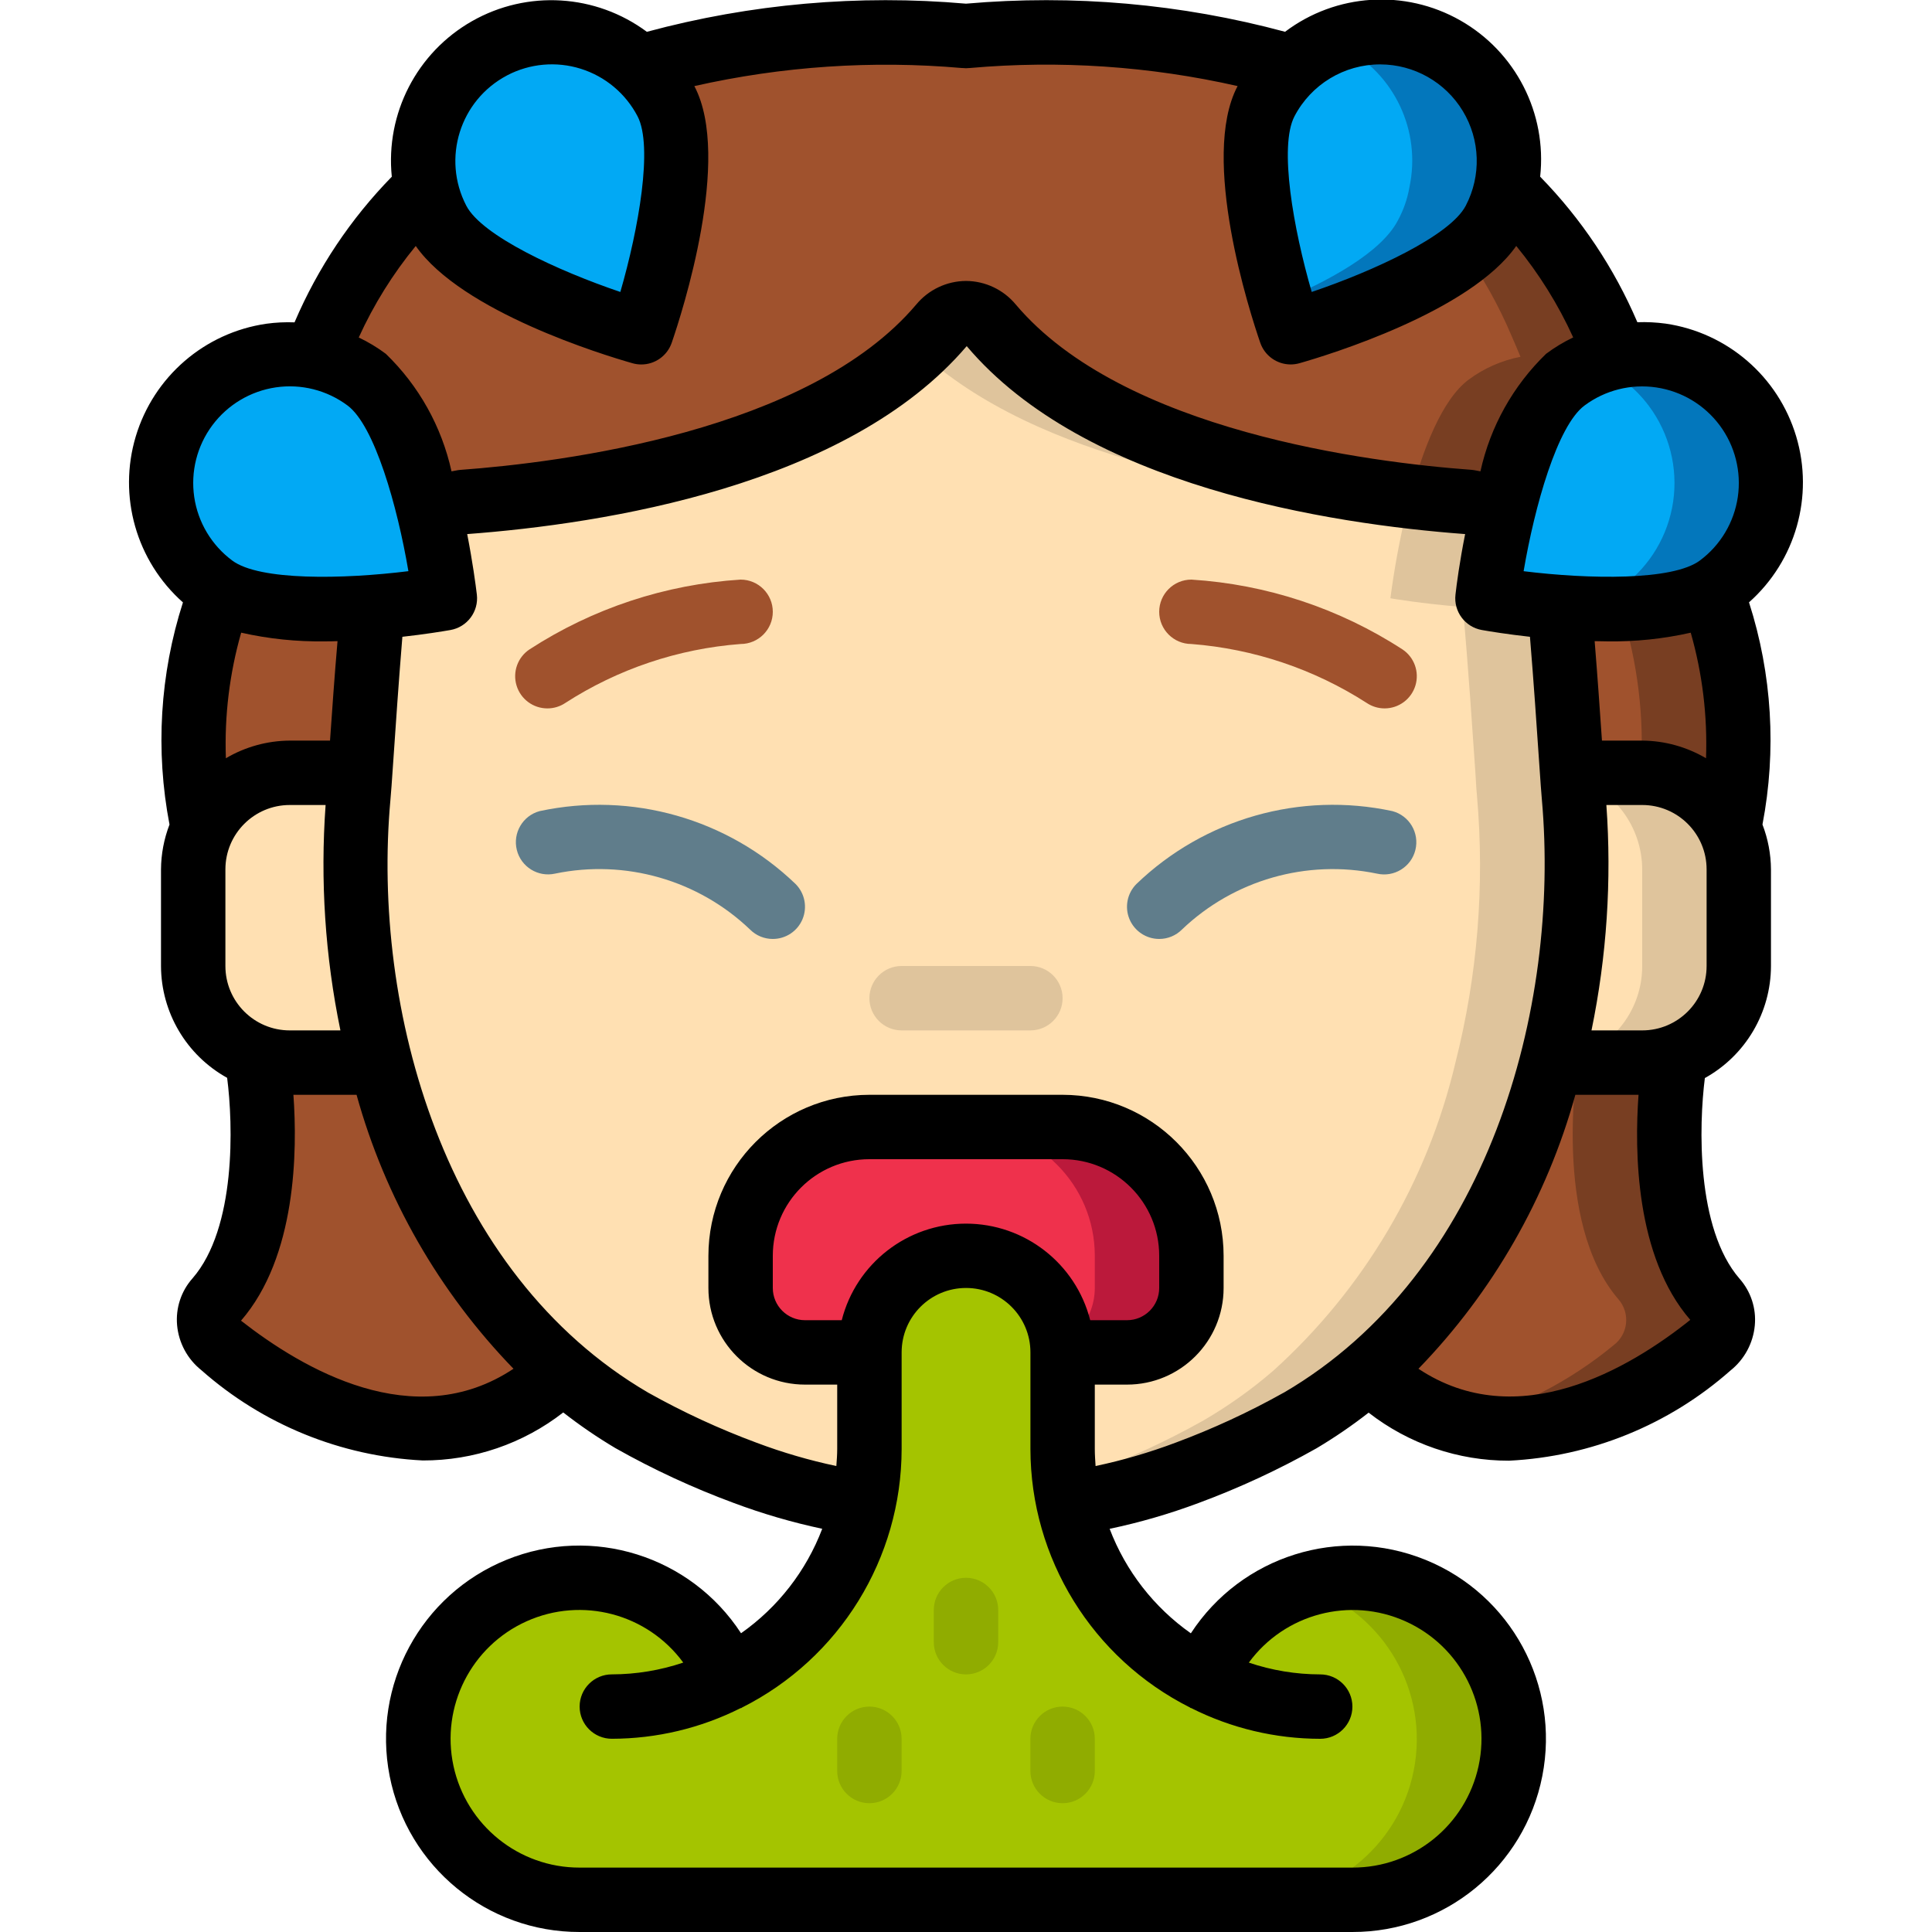 <svg height="512" viewBox="0 0 52 60" width="512" xmlns="http://www.w3.org/2000/svg"><g id="Page-1" fill="none" fill-rule="evenodd"><g id="008---Emetophobia" transform="translate(0 -1)"><path id="Shape" d="m44.2 34c-.87 3.696-2.848 7.039-5.67 9.58-.668.575-1.388 1.087-2.15 1.53-1.129.635-2.306 1.18-3.52 1.63-1.185.458-2.415.79-3.67.99-.125-.568-.188-1.148-.19-1.73v-3c0-1.657-1.343-3-3-3s-3 1.343-3 3v3c-.002.582-.065 1.162-.19 1.73-1.255-.2-2.485-.532-3.67-.99-1.214-.45-2.391-.995-3.52-1.63-.762-.443-1.482-.955-2.15-1.53-2.822-2.541-4.8-5.884-5.67-9.58-.685-2.7-.912-5.495-.67-8.27.01-.09.03-.35.05-.73.08-1.13.22-3.31.39-5.15 1.26-.1 2.24-.27 2.24-.27-.119-.912-.286-1.816-.5-2.71.334-.156.693-.251 1.06-.28 3.82-.28 11.37-1.37 14.85-5.49.19-.237.477-.374.78-.374s.59.138.78.374c3.48 4.12 11.03 5.21 14.85 5.49.364.029.72.124 1.05.28-.214.894-.381 1.798-.5 2.71 0 0 .98.17 2.25.27.17 1.84.31 4.02.39 5.15.02.38.04.64.05.73.242 2.775.015 5.57-.67 8.27z" fill="#ffe0b2" fill-rule="nonzero"/><path id="Shape" d="m44.87 25.73c-.01-.09-.03-.35-.05-.73-.08-1.13-.22-3.31-.39-5.15-1.27-.1-2.25-.27-2.25-.27.119-.912.286-1.816.5-2.71-.33-.156-.686-.251-1.05-.28-3.82-.28-11.37-1.37-14.85-5.49-.19-.237-.477-.374-.78-.374s-.59.138-.78.374c-.225.265-.466.518-.72.756 3.716 3.5 10.555 4.472 14.13 4.734.364.029.72.124 1.05.28-.214.894-.381 1.798-.5 2.71 0 0 .98.17 2.25.27.17 1.84.31 4.02.39 5.15.02.38.04.64.05.73.242 2.775.015 5.57-.67 8.27-.87 3.696-2.848 7.039-5.67 9.58-.668.575-1.388 1.087-2.15 1.53-1.129.635-2.306 1.18-3.52 1.63-.26.1-.527.17-.79.258.031.247.068.491.12.732 1.255-.2 2.485-.532 3.67-.99 1.214-.45 2.391-.995 3.52-1.63.762-.443 1.482-.955 2.15-1.53 2.822-2.541 4.8-5.884 5.67-9.58.685-2.7.912-5.495.67-8.27z" fill="#dfc49c" fill-rule="nonzero"/><path id="Shape" d="m42.69 16.87h-.01" stroke="#000" stroke-linejoin="round" stroke-width="2"/><g fill-rule="nonzero"><path id="Shape" d="m13 23c-.441.001-.83-.288-.958-.71-.128-.422.035-.878.402-1.122 1.962-1.275 4.221-2.021 6.556-2.168.552 0 1 .448 1 1s-.448 1-1 1c-1.939.147-3.811.776-5.445 1.832-.164.11-.357.168-.555.168z" fill="#a0522d"/><path id="Shape" d="m29 43h2c1.103-.003 1.997-.897 2-2v-1c0-2.209-1.791-4-4-4h-6c-2.209 0-4 1.791-4 4v1c.003 1.103.897 1.997 2 2z" fill="#ef314c"/><path id="Shape" d="m29 36h-3c2.209 0 4 1.791 4 4v1c-.003 1.103-.897 1.997-2 2h3c1.103-.003 1.997-.897 2-2v-1c0-2.209-1.791-4-4-4z" fill="#bb193b"/><path id="Shape" d="m20 30.16c-.265.001-.52-.105-.707-.293-1.61-1.539-3.874-2.188-6.055-1.736-.53.118-1.058-.209-1.188-.736s.184-1.063.708-1.205c2.861-.614 5.84.234 7.949 2.263.286.286.371.716.217 1.09-.155.374-.519.617-.924.617z" fill="#607d8b"/><path id="Shape" d="m39 23c-.196-0-.388-.058-.552-.167-1.636-1.053-3.508-1.683-5.448-1.833-.552 0-1-.448-1-1s.448-1 1-1c2.335.147 4.593.894 6.555 2.168.367.244.53.7.402 1.122s-.517.71-.957.71z" fill="#a0522d"/><path id="Shape" d="m32 30.16c-.404-0-.769-.244-.924-.617-.155-.374-.069-.804.217-1.09 2.109-2.029 5.088-2.877 7.949-2.263.527.14.845.677.714 1.207-.131.53-.663.856-1.195.734-2.181-.451-4.444.198-6.054 1.736-.187.188-.442.294-.707.293z" fill="#607d8b"/><path id="Shape" d="m7.8 34h-2.8c-.352-.001-.701-.066-1.03-.19-1.185-.425-1.974-1.551-1.97-2.81v-3c.005-1.655 1.345-2.995 3-3h2.18c-.02.38-.04.64-.05.73-.242 2.775-.015 5.57.67 8.27z" fill="#ffe0b2"/><path id="Shape" d="m50 28v3c.004 1.259-.785 2.385-1.97 2.81-.329.124-.678.189-1.03.19h-2.8c.685-2.7.912-5.495.67-8.27-.01-.09-.03-.35-.05-.73h2.18c1.655.005 2.995 1.345 3 3z" fill="#ffe0b2"/><path id="Shape" d="m49.7 26.7c-.496-1.041-1.547-1.703-2.7-1.7h-2.18l.007.117c1.284.373 2.168 1.546 2.173 2.883v3c.003 1.578-1.225 2.885-2.8 2.981v.019h2.8c.352-.001.701-.066 1.03-.19 1.185-.425 1.974-1.551 1.97-2.81v-3c0-.451-.102-.895-.3-1.3z" fill="#dfc49c"/><path id="Shape" d="m7.57 19.85c-.17 1.84-.31 4.02-.39 5.15h-2.18c-1.153-.003-2.204.659-2.7 1.7-.519-2.451-.335-4.999.53-7.35 1.09.62 3.14.62 4.74.5z" fill="#a0522d"/><path id="Shape" d="m49.7 26.7c-.496-1.041-1.547-1.703-2.7-1.7h-2.18c-.08-1.13-.22-3.31-.39-5.15 1.6.12 3.65.12 4.74-.5.865 2.351 1.049 4.899.53 7.35z" fill="#a0522d"/><path id="Shape" d="m49.17 19.35c-.89.399-1.859.59-2.833.558.523 1.644.734 3.371.621 5.092h.042c1.153-.003 2.204.659 2.7 1.7.519-2.451.335-4.999-.53-7.35z" fill="#783e22"/><path id="Shape" d="m46.22 12.08c-.583.114-1.133.356-1.61.71-.92.69-1.54 2.5-1.93 4.08-.33-.156-.686-.251-1.05-.28-3.82-.28-11.37-1.37-14.85-5.49-.19-.237-.477-.374-.78-.374s-.59.138-.78.374c-3.48 4.12-11.03 5.21-14.85 5.49-.367.029-.726.124-1.06.28-.38-1.58-1-3.39-1.92-4.08-.477-.353-1.027-.596-1.61-.71.09-.22.19-.45.29-.68.728-1.727 1.804-3.286 3.16-4.58.063.361.184.709.36 1.03 1.03 1.96 6.33 3.47 6.33 3.47s1.79-5.21.76-7.17c-.204-.399-.479-.758-.81-1.06 3.286-.954 6.722-1.283 10.13-.97 3.408-.313 6.844.016 10.13.97-.332.304-.609.663-.82 1.06-1.02 1.96.77 7.17.77 7.17s5.3-1.51 6.33-3.47c.176-.321.297-.669.36-1.03 1.356 1.294 2.432 2.853 3.16 4.58.1.23.2.46.29.68z" fill="#a0522d"/><path id="Shape" d="m45.93 11.4c-.728-1.727-1.804-3.286-3.16-4.58-.063.361-.184.709-.36 1.03-.229.389-.535.726-.9.992.561.801 1.037 1.658 1.42 2.558.1.23.2.46.29.68-.583.114-1.133.356-1.61.71-.833.624-1.417 2.165-1.811 3.623.669.079 1.29.137 1.831.177.364.029.72.124 1.05.28.39-1.58 1.01-3.39 1.93-4.08.477-.354 1.027-.596 1.61-.71-.09-.22-.19-.45-.29-.68z" fill="#783e22"/><path id="Shape" d="m13.47 43.58c-3.94 3.73-8.67.73-10.59-.81-.213-.163-.35-.406-.378-.673s.054-.533.228-.737c2.09-2.41 1.27-7.36 1.27-7.36l-.03-.19c.329.124.678.189 1.03.19h2.8c.87 3.696 2.848 7.039 5.67 9.58z" fill="#a0522d"/><path id="Shape" d="m49.12 42.77c-1.92 1.54-6.65 4.54-10.59.81 2.822-2.541 4.8-5.884 5.67-9.58h2.8c.352-.001.701-.066 1.03-.19l-.03.19s-.82 4.95 1.27 7.36c.174.204.256.471.228.737s-.165.51-.378.673z" fill="#a0522d"/><path id="Shape" d="m49.27 41.36c-2.09-2.41-1.27-7.36-1.27-7.36l.03-.19c-.329.124-.678.189-1.03.19h-2s-.82 4.95 1.27 7.36c.174.204.256.471.228.737s-.165.51-.378.673c-1.381 1.142-2.996 1.968-4.73 2.42 3.146.781 6.261-1.242 7.73-2.42.213-.163.35-.406.378-.673s-.054-.533-.228-.737z" fill="#783e22"/><path id="Shape" d="m28 33h-4c-.552 0-1-.448-1-1s.448-1 1-1h4c.552 0 1 .448 1 1s-.448 1-1 1z" fill="#dfc49c"/><path id="Shape" d="m43 55c0 2.761-2.239 5-5 5h-24c-2.513-.003-4.633-1.871-4.952-4.364-.32-2.492 1.26-4.835 3.691-5.473 2.431-.638 4.957.628 5.902 2.956 2.124-1.085 3.653-3.062 4.17-5.39.125-.568.188-1.148.19-1.73v-3c0-1.657 1.343-3 3-3s3 1.343 3 3v3c.002.582.065 1.162.19 1.73.517 2.328 2.046 4.305 4.17 5.39.894-2.226 3.243-3.504 5.597-3.045 2.355.459 4.051 2.526 4.043 4.925z" fill="#a4c400"/><path id="Shape" d="m38 50c-.522 0-1.041.082-1.538.243 2.367.718 3.849 3.064 3.483 5.51-.367 2.446-2.471 4.254-4.945 4.247l3-0c2.761 0 5-2.239 5-5s-2.239-5-5-5z" fill="#90ac00"/><path id="Shape" d="m9.81 19.58s-.98.17-2.24.27c-1.6.12-3.65.12-4.74-.5-.077-.041-.15-.088-.22-.14-1.773-1.32-2.14-3.827-.82-5.6 1.32-1.773 3.827-2.14 5.6-.82.92.69 1.54 2.5 1.92 4.08.214.894.381 1.798.5 2.71z" fill="#02a9f4"/><path id="Shape" d="m15.92 11.32s-5.3-1.51-6.33-3.47c-.176-.321-.297-.669-.36-1.03-.358-1.706.432-3.447 1.952-4.301 1.52-.854 3.418-.623 4.688.571.331.302.606.661.81 1.06 1.03 1.96-.76 7.17-.76 7.17z" fill="#02a9f4"/><path id="Shape" d="m49.39 19.21c-.07.052-.143.099-.22.14-1.09.62-3.14.62-4.74.5-1.27-.1-2.25-.27-2.25-.27.119-.912.286-1.816.5-2.71.39-1.58 1.01-3.39 1.93-4.08 1.147-.854 2.662-1.031 3.975-.465 1.313.566 2.224 1.79 2.39 3.21.166 1.42-.438 2.821-1.585 3.675z" fill="#02a9f4"/><path id="Shape" d="m50.21 13.61c-1.076-1.47-3.019-2.011-4.7-1.309.677.271 1.265.724 1.7 1.309.634.851.904 1.92.751 2.97-.154 1.05-.719 1.997-1.571 2.63-.07.052-.143.099-.22.14-.574.282-1.198.449-1.836.492l.1.008c1.6.12 3.65.12 4.74-.5.077-.041.15-.088.22-.14.851-.634 1.415-1.581 1.568-2.631.153-1.05-.118-2.118-.752-2.969z" fill="#0377bc"/><path id="Shape" d="m42.77 6.82c-.063.361-.184.709-.36 1.03-1.03 1.96-6.33 3.47-6.33 3.47s-1.79-5.21-.77-7.17c.925-1.768 3.013-2.584 4.892-1.911s2.975 2.627 2.568 4.581z" fill="#02a9f4"/><path id="Shape" d="m40.71 2.46c-1.039-.545-2.267-.6-3.351-.15.117.048.236.09.351.15 1.592.822 2.436 2.608 2.06 4.36-.063.361-.184.709-.36 1.03-.524 1-2.154 1.877-3.629 2.5.169.586.3.968.3.968s5.3-1.51 6.33-3.47c.176-.321.297-.669.36-1.03.375-1.751-.47-3.536-2.061-4.358z" fill="#0377bc"/><path id="Shape" d="m26 53c-.552 0-1-.448-1-1v-1c0-.552.448-1 1-1s1 .448 1 1v1c0 .552-.448 1-1 1z" fill="#90ac00"/><path id="Shape" d="m23 57c-.552 0-1-.448-1-1v-1c0-.552.448-1 1-1s1 .448 1 1v1c0 .552-.448 1-1 1z" fill="#90ac00"/><path id="Shape" d="m29 57c-.552 0-1-.448-1-1v-1c0-.552.448-1 1-1s1 .448 1 1v1c0 .552-.448 1-1 1z" fill="#90ac00"/><path id="Shape" d="m1.682 19.707c-.716 2.229-.859 4.601-.418 6.9-.171.445-.261.917-.264 1.393v3c.005 1.444.791 2.773 2.054 3.473.187 1.444.284 4.66-1.074 6.226-.355.398-.528.926-.48 1.457.05.547.321 1.051.751 1.394 1.908 1.689 4.333 2.678 6.878 2.806 1.58.005 3.116-.52 4.363-1.491.516.403 1.057.773 1.619 1.107 1.175.664 2.401 1.232 3.666 1.7.898.337 1.82.606 2.758.806-.498 1.309-1.376 2.438-2.521 3.244-1.569-2.406-4.623-3.362-7.284-2.281-2.661 1.081-4.182 3.897-3.629 6.715s3.027 4.849 5.899 4.844h24c2.872.005 5.346-2.026 5.898-4.845.553-2.819-.969-5.634-3.631-6.714s-5.715-.123-7.284 2.283c-1.145-.806-2.024-1.936-2.522-3.245.937-.197 1.859-.465 2.756-.8 1.266-.468 2.492-1.037 3.667-1.7.563-.335 1.104-.705 1.62-1.108 1.247.971 2.783 1.496 4.364 1.492 2.542-.127 4.966-1.114 6.873-2.8.432-.344.705-.85.756-1.4.05-.528-.122-1.053-.473-1.451-1.355-1.563-1.263-4.78-1.078-6.232 1.265-.702 2.05-2.034 2.053-3.48v-3c-.003-.477-.093-.949-.264-1.394.441-2.299.298-4.671-.418-6.9 1.45-1.287 2.021-3.298 1.465-5.154-.556-1.857-2.138-3.223-4.056-3.502-.29-.039-.583-.054-.876-.043-.718-1.68-1.742-3.213-3.019-4.52.215-1.968-.76-3.876-2.482-4.854-1.722-.978-3.86-.839-5.44.354-3.227-.87-6.581-1.165-9.91-.873-3.329-.292-6.684.004-9.91.874-1.584-1.176-3.712-1.307-5.428-.332-1.715.974-2.693 2.87-2.493 4.832-1.276 1.305-2.298 2.834-3.016 4.512l-.005.011c-.293-.011-.586.003-.876.043-1.918.279-3.499 1.645-4.055 3.501s.016 3.867 1.465 5.153zm1.318 11.293v-3c0-1.105.895-2 2-2h1.112c-.169 2.343-.015 4.699.46 7h-1.572c-1.105 0-2-.895-2-2zm3.25-7h-1.25c-.698.004-1.383.193-1.985.548-.047-1.317.113-2.633.475-3.9.853.193 1.726.283 2.6.27.132 0 .262 0 .392-.007-.094 1.096-.172 2.21-.233 3.089zm-2.765 18.015c1.721-1.985 1.753-5.275 1.627-7.015h1.961c.887 3.199 2.563 6.124 4.874 8.508-3.086 2.051-6.555-.002-8.462-1.493zm26.372-.015c-.449-1.764-2.038-2.999-3.858-2.999s-3.409 1.235-3.858 2.999h-1.141c-.552 0-1-.448-1-1v-1c0-1.657 1.343-3 3-3h6c1.657 0 3 1.343 3 3v1c0 .552-.448 1-1 1zm3.1 12.031c.008 0 .013.011.021.014h.014c1.243.627 2.616.954 4.008.955.552 0 1-.448 1-1s-.448-1-1-1c-.754-.001-1.503-.125-2.217-.366 1.116-1.522 3.145-2.056 4.866-1.282 1.721.774 2.667 2.646 2.27 4.491-.398 1.845-2.031 3.161-3.918 3.157h-24c-1.887.003-3.52-1.313-3.918-3.158-.397-1.845.549-3.717 2.27-4.491s3.749-.24 4.866 1.282c-.715.241-1.464.365-2.218.366-.552 0-1 .448-1 1s.448 1 1 1c1.389-.002 2.759-.328 4-.952h.016c.009 0 .015-.012.024-.016 3.037-1.526 4.956-4.633 4.96-8.032v-3c0-1.105.895-2 2-2s2 .895 2 2v3c.004 3.399 1.922 6.505 4.959 8.031zm2.914-9.783c-1.083.607-2.211 1.128-3.374 1.56-.805.302-1.632.543-2.473.721-.011-.175-.024-.35-.024-.529v-2h1c1.657 0 3-1.343 3-3v-1c-.003-2.76-2.24-4.997-5-5h-6c-2.76.003-4.997 2.24-5 5v1c0 1.657 1.343 3 3 3h1v2c0 .179-.014.354-.027.529-.842-.178-1.67-.42-2.475-.723-1.163-.431-2.291-.952-3.373-1.559-6.343-3.708-8.588-11.927-8-18.41.015-.132.047-.6.092-1.254.067-.992.166-2.435.279-3.807.692-.077 1.232-.165 1.491-.21.522-.091.883-.573.822-1.1-.037-.309-.131-1.013-.3-1.88 4.234-.316 11.813-1.494 15.513-5.837 3.668 4.344 11.252 5.522 15.479 5.837-.173.867-.266 1.571-.3 1.88-.061.527.3 1.009.822 1.1.259.046.8.133 1.491.21.114 1.379.213 2.828.28 3.82.045.65.076 1.11.089 1.224.579 6.5-1.666 14.719-8.01 18.428zm12.636-23.6c.362 1.267.522 2.583.475 3.9-.601-.354-1.285-.543-1.982-.548h-1.25c-.06-.879-.138-1.993-.227-3.089.131 0 .261.007.393.007.872.013 1.742-.078 2.593-.27zm.493 10.352c0 1.105-.895 2-2 2h-1.575c.474-2.301.63-4.657.462-7h1.113c1.105 0 2 .895 2 2zm-8.949 12.508c2.311-2.384 3.986-5.309 4.873-8.508h1.962c-.127 1.742-.1 5.024 1.607 6.99-1.887 1.51-5.357 3.568-8.442 1.518zm9.355-29.3c.476.638.678 1.44.563 2.228-.116.788-.54 1.497-1.179 1.972-.843.627-3.438.583-5.473.331.343-2.02 1.047-4.517 1.891-5.145.639-.476 1.44-.678 2.228-.562.788.116 1.497.54 1.972 1.179zm-10.541-11.208c1.048.001 2.02.55 2.563 1.447s.578 2.012.092 2.942c-.486.93-2.842 2.021-4.784 2.678-.57-1.967-1.022-4.523-.535-5.455.518-.992 1.545-1.614 2.664-1.612zm-12.987.112c.081.009.162.009.243 0 2.784-.247 5.589-.057 8.315.561l-.008.012c-1.162 2.227.386 7.02.71 7.959.139.403.519.674.945.674.092 0.0.184-.013.273-.038.907-.258 5.3-1.6 6.732-3.642.71.866 1.305 1.821 1.769 2.841-.297.141-.579.312-.842.509-1.023.99-1.733 2.259-2.039 3.65-.092-.014-.18-.039-.274-.047-3.147-.23-10.827-1.192-14.157-5.135-.382-.46-.947-.728-1.545-.731-.597.003-1.162.271-1.544.73-3.333 3.945-11.013 4.907-14.166 5.138-.091.007-.178.032-.268.045-.306-1.39-1.015-2.659-2.039-3.649-.263-.197-.545-.367-.842-.508.464-1.02 1.059-1.976 1.77-2.842 1.432 2.044 5.825 3.384 6.732 3.642.089.025.181.038.273.038.427-0.0.806-.271.945-.675.323-.938 1.871-5.731.709-7.958l-.008-.012c2.726-.616 5.532-.805 8.316-.561zm-14.129.228c.706-.369 1.529-.443 2.289-.204s1.394.77 1.762 1.476c.485.93.035 3.486-.535 5.455-1.942-.658-4.3-1.748-4.783-2.677-.765-1.468-.199-3.279 1.267-4.049zm-9.156 10.869c.475-.639 1.185-1.063 1.972-1.179.788-.116 1.589.087 2.228.563.841.626 1.547 3.124 1.89 5.145-2.034.253-4.629.3-5.471-.33-.639-.475-1.064-1.184-1.18-1.971-.116-.788.086-1.589.561-2.228z" fill="#000"/></g></g></g></svg>